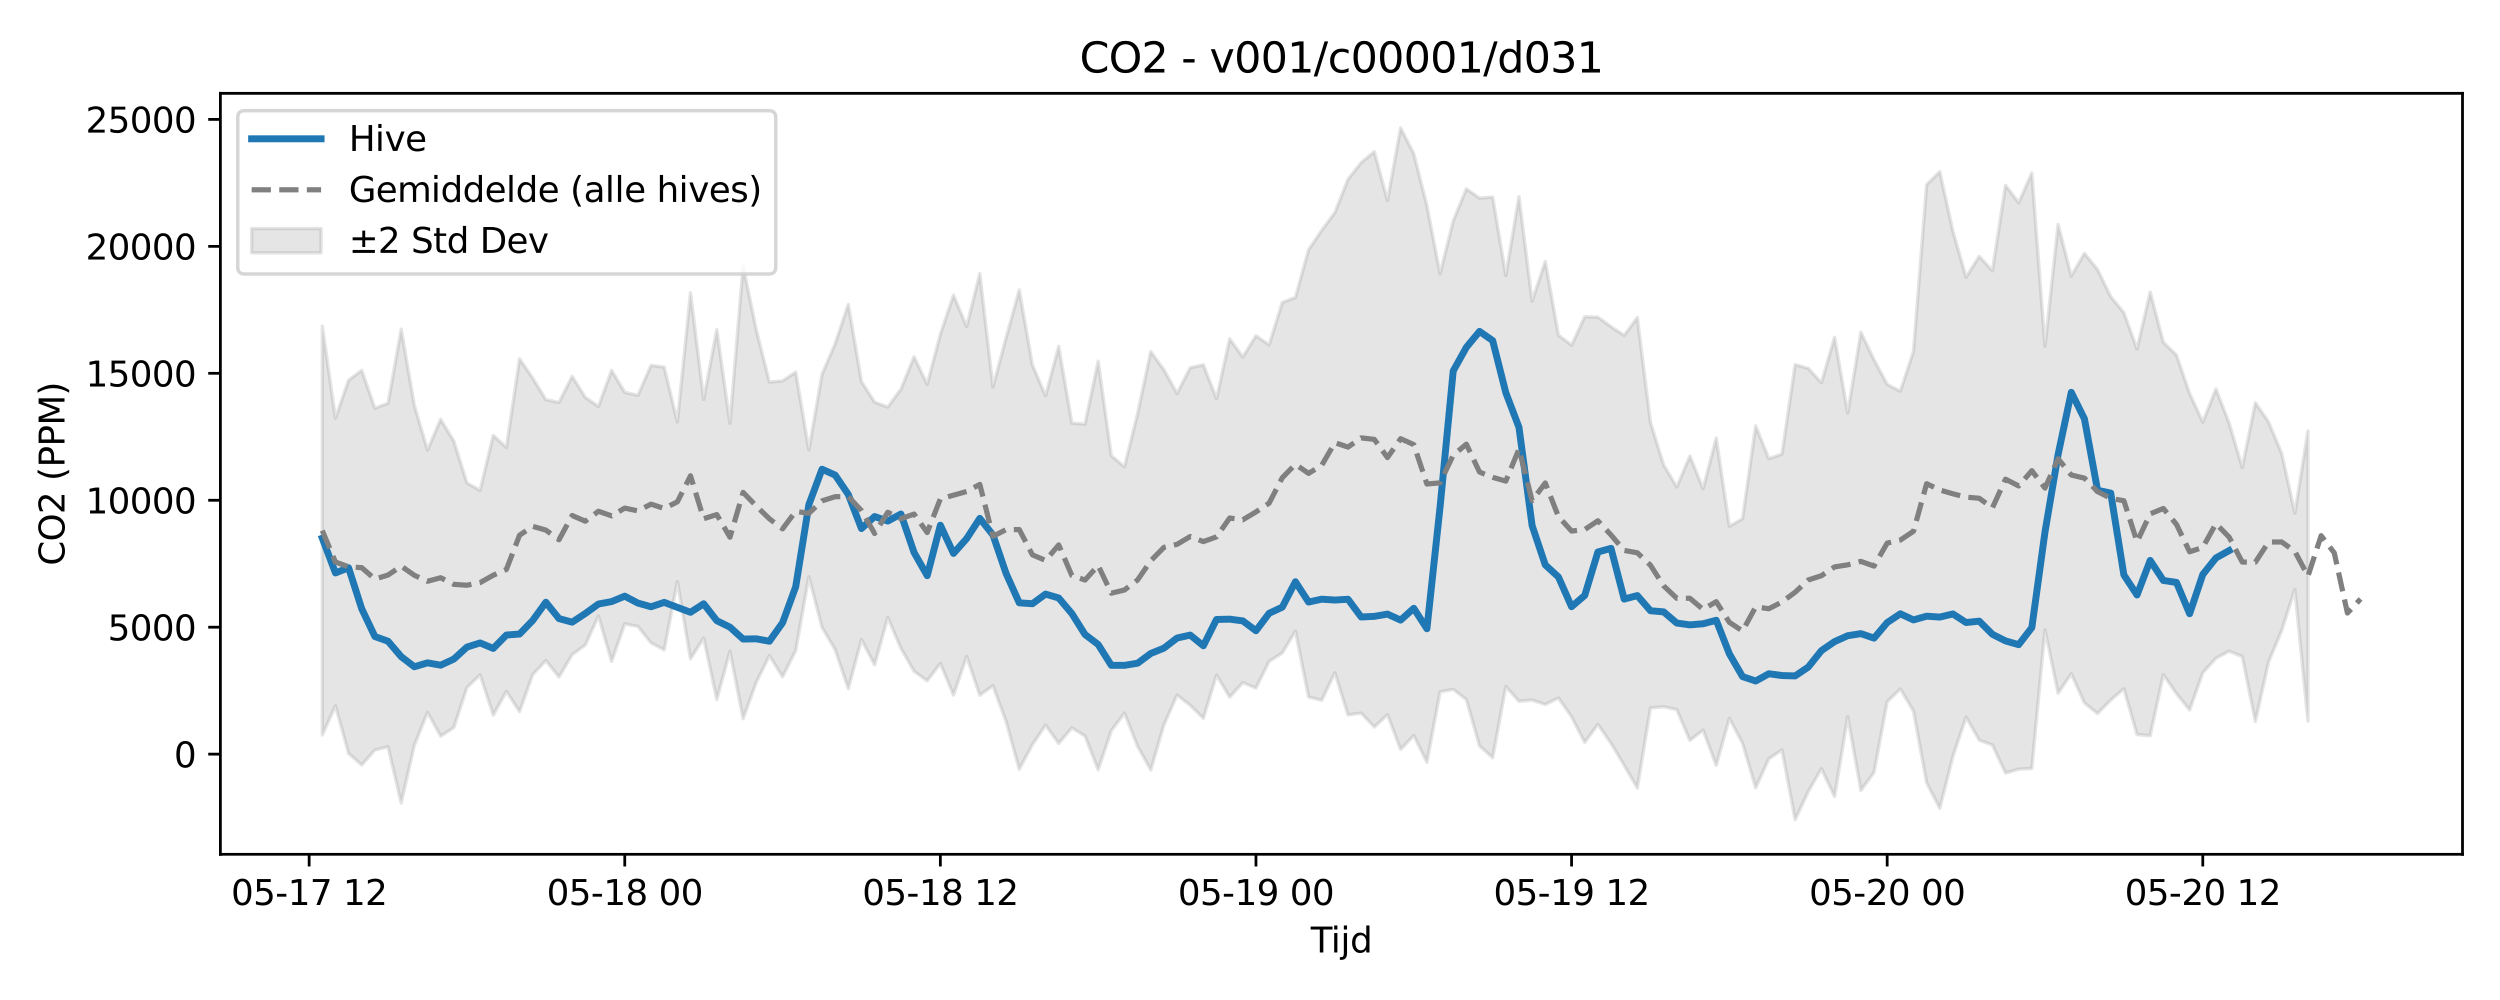 <?xml version="1.0" encoding="utf-8" standalone="no"?>
<!DOCTYPE svg PUBLIC "-//W3C//DTD SVG 1.1//EN"
  "http://www.w3.org/Graphics/SVG/1.1/DTD/svg11.dtd">
<svg xmlns:xlink="http://www.w3.org/1999/xlink" width="720pt" height="288pt" viewBox="0 0 720 288" xmlns="http://www.w3.org/2000/svg" version="1.1">
 <defs>
  <style type="text/css">*{stroke-linejoin: round; stroke-linecap: butt}</style>
 </defs>
 <g id="figure_1">
  <g id="patch_1">
   <path d="M 0 288 
L 720 288 
L 720 0 
L 0 0 
z
" style="fill: #ffffff"/>
  </g>
  <g id="axes_1">
   <g id="patch_2">
    <path d="M 63.47 246.04 
L 709.2 246.04 
L 709.2 26.88 
L 63.47 26.88 
z
" style="fill: #ffffff"/>
   </g>
   <g id="FillBetweenPolyCollection_1">
    <defs>
     <path id="mcd766e9383" d="M 92.821 -194.087 
L 92.821 -76.321 
L 96.609 -84.7 
L 100.396 -71.019 
L 104.183 -67.678 
L 107.97 -72.002 
L 111.758 -72.915 
L 115.545 -56.719 
L 119.332 -73.365 
L 123.12 -82.821 
L 126.907 -75.982 
L 130.694 -78.44 
L 134.481 -89.997 
L 138.269 -93.659 
L 142.056 -82.068 
L 145.843 -88.889 
L 149.63 -83.044 
L 153.418 -93.699 
L 157.205 -97.769 
L 160.992 -93.007 
L 164.78 -99.449 
L 168.567 -102.237 
L 172.354 -110.585 
L 176.141 -97.53 
L 179.929 -108.329 
L 183.716 -107.587 
L 187.503 -102.848 
L 191.29 -100.839 
L 195.078 -120.483 
L 198.865 -98.254 
L 202.652 -104.23 
L 206.44 -86.56 
L 210.227 -100.439 
L 214.014 -81.02 
L 217.801 -91.46 
L 221.589 -99.202 
L 225.376 -93.084 
L 229.163 -100.635 
L 232.95 -121.901 
L 236.738 -107.332 
L 240.525 -100.878 
L 244.312 -89.664 
L 248.1 -103.794 
L 251.887 -96.547 
L 255.674 -110.166 
L 259.461 -101.303 
L 263.249 -94.665 
L 267.036 -91.937 
L 270.823 -96.917 
L 274.61 -87.817 
L 278.398 -98.923 
L 282.185 -87.777 
L 285.972 -90.524 
L 289.76 -80.199 
L 293.547 -66.461 
L 297.334 -73.517 
L 301.121 -79.181 
L 304.909 -73.886 
L 308.696 -78.369 
L 312.483 -76.031 
L 316.27 -66.316 
L 320.058 -77.562 
L 323.845 -82.614 
L 327.632 -73.052 
L 331.42 -66.254 
L 335.207 -79.234 
L 338.994 -87.808 
L 342.781 -84.859 
L 346.569 -81.122 
L 350.356 -93.588 
L 354.143 -87.216 
L 357.93 -91.41 
L 361.718 -89.843 
L 365.505 -97.516 
L 369.292 -99.936 
L 373.08 -106.224 
L 376.867 -87.286 
L 380.654 -86.328 
L 384.441 -94.248 
L 388.229 -82.12 
L 392.016 -82.609 
L 395.803 -78.605 
L 399.59 -82.175 
L 403.378 -72.155 
L 407.165 -76.164 
L 410.952 -68.456 
L 414.74 -88.748 
L 418.527 -89.458 
L 422.314 -86.519 
L 426.101 -73.166 
L 429.889 -69.797 
L 433.676 -90.266 
L 437.463 -86.031 
L 441.25 -86.37 
L 445.038 -85.11 
L 448.825 -86.986 
L 452.612 -81.545 
L 456.4 -74.192 
L 460.187 -79.374 
L 463.974 -73.929 
L 467.761 -67.56 
L 471.549 -61.059 
L 475.336 -84.101 
L 479.123 -84.454 
L 482.91 -83.622 
L 486.698 -74.751 
L 490.485 -77.722 
L 494.272 -67.595 
L 498.06 -81.113 
L 501.847 -73.929 
L 505.634 -61.102 
L 509.421 -69.465 
L 513.209 -72.034 
L 516.996 -51.922 
L 520.783 -60.014 
L 524.57 -66.614 
L 528.358 -58.599 
L 532.145 -81.599 
L 535.932 -60.363 
L 539.72 -65.543 
L 543.507 -85.899 
L 547.294 -89.575 
L 551.081 -83.207 
L 554.869 -62.55 
L 558.656 -55.211 
L 562.443 -70.146 
L 566.23 -81.474 
L 570.018 -74.827 
L 573.805 -73.436 
L 577.592 -65.36 
L 581.38 -66.485 
L 585.167 -66.693 
L 588.954 -106.612 
L 592.741 -88.374 
L 596.529 -93.929 
L 600.316 -85.542 
L 604.103 -82.501 
L 607.89 -86.371 
L 611.678 -89.632 
L 615.465 -76.45 
L 619.252 -76.111 
L 623.04 -93.694 
L 626.827 -88.212 
L 630.614 -83.514 
L 634.401 -94.234 
L 638.189 -98.406 
L 641.976 -100.457 
L 645.763 -98.911 
L 649.55 -80.199 
L 653.338 -97.315 
L 657.125 -106.406 
L 660.912 -118.216 
L 664.7 -80.326 
L 664.7 -163.875 
L 664.7 -163.875 
L 660.912 -140.222 
L 657.125 -157.423 
L 653.338 -166.473 
L 649.55 -172.021 
L 645.763 -153.361 
L 641.976 -166.202 
L 638.189 -175.978 
L 634.401 -166.436 
L 630.614 -174.653 
L 626.827 -185.731 
L 623.04 -189.414 
L 619.252 -203.903 
L 615.465 -187.479 
L 611.678 -197.944 
L 607.89 -202.563 
L 604.103 -210.353 
L 600.316 -215.051 
L 596.529 -208.463 
L 592.741 -223.364 
L 588.954 -188.247 
L 585.167 -238.2 
L 581.38 -229.614 
L 577.592 -234.632 
L 573.805 -210.027 
L 570.018 -214.175 
L 566.23 -208.177 
L 562.443 -221.421 
L 558.656 -238.566 
L 554.869 -234.833 
L 551.081 -186.787 
L 547.294 -175.344 
L 543.507 -177.281 
L 539.72 -184.387 
L 535.932 -192.275 
L 532.145 -169.054 
L 528.358 -190.867 
L 524.57 -177.779 
L 520.783 -181.912 
L 516.996 -182.961 
L 513.209 -157.22 
L 509.421 -155.908 
L 505.634 -165.325 
L 501.847 -138.614 
L 498.06 -136.411 
L 494.272 -161.848 
L 490.485 -147.257 
L 486.698 -156.633 
L 482.91 -147.765 
L 479.123 -154.11 
L 475.336 -166.331 
L 471.549 -196.543 
L 467.761 -191.392 
L 463.974 -193.918 
L 460.187 -196.663 
L 456.4 -196.776 
L 452.612 -188.581 
L 448.825 -191.485 
L 445.038 -212.697 
L 441.25 -201.266 
L 437.463 -231.356 
L 433.676 -208.63 
L 429.889 -231.254 
L 426.101 -230.943 
L 422.314 -233.622 
L 418.527 -224.385 
L 414.74 -209.137 
L 410.952 -228.761 
L 407.165 -243.737 
L 403.378 -251.158 
L 399.59 -230.273 
L 395.803 -244.318 
L 392.016 -241.168 
L 388.229 -236.359 
L 384.441 -226.787 
L 380.654 -221.652 
L 376.867 -216.065 
L 373.08 -202.329 
L 369.292 -200.881 
L 365.505 -188.663 
L 361.718 -191.295 
L 357.93 -185.186 
L 354.143 -190.414 
L 350.356 -173.18 
L 346.569 -182.927 
L 342.781 -182.089 
L 338.994 -174.662 
L 335.207 -181.482 
L 331.42 -186.734 
L 327.632 -168.914 
L 323.845 -153.559 
L 320.058 -156.76 
L 316.27 -183.981 
L 312.483 -165.867 
L 308.696 -166.149 
L 304.909 -188.239 
L 301.121 -174.011 
L 297.334 -182.89 
L 293.547 -204.506 
L 289.76 -190.762 
L 285.972 -176.538 
L 282.185 -209.213 
L 278.398 -193.962 
L 274.61 -203.001 
L 270.823 -191.752 
L 267.036 -177.324 
L 263.249 -185.228 
L 259.461 -175.91 
L 255.674 -170.759 
L 251.887 -172.167 
L 248.1 -178.106 
L 244.312 -200.317 
L 240.525 -189.018 
L 236.738 -180.179 
L 232.95 -158.406 
L 229.163 -180.827 
L 225.376 -178.303 
L 221.589 -177.964 
L 217.801 -193.054 
L 214.014 -211.368 
L 210.227 -166.115 
L 206.44 -193.038 
L 202.652 -172.988 
L 198.865 -203.676 
L 195.078 -166.486 
L 191.29 -182.236 
L 187.503 -182.776 
L 183.716 -174.138 
L 179.929 -175.008 
L 176.141 -181.33 
L 172.354 -170.932 
L 168.567 -173.553 
L 164.78 -179.624 
L 160.992 -172.102 
L 157.205 -172.906 
L 153.418 -179.115 
L 149.63 -184.678 
L 145.843 -159.123 
L 142.056 -162.596 
L 138.269 -146.766 
L 134.481 -148.91 
L 130.694 -160.974 
L 126.907 -167.229 
L 123.12 -158.362 
L 119.332 -171.257 
L 115.545 -193.189 
L 111.758 -171.869 
L 107.97 -170.433 
L 104.183 -181.338 
L 100.396 -178.512 
L 96.609 -167.572 
L 92.821 -194.087 
z
" style="stroke: #808080; stroke-opacity: 0.2"/>
    </defs>
    <g clip-path="url(#p4e388e2a88)">
     <use xlink:href="#mcd766e9383" x="0" y="288" style="fill: #808080; fill-opacity: 0.2; stroke: #808080; stroke-opacity: 0.2"/>
    </g>
   </g>
   <g id="matplotlib.axis_1">
    <g id="xtick_1">
     <g id="line2d_1">
      <defs>
       <path id="ma14f0cc36a" d="M 0 0 
L 0 3.5 
" style="stroke: #000000; stroke-width: 0.8"/>
      </defs>
      <g>
       <use xlink:href="#ma14f0cc36a" x="89.034" y="246.04" style="stroke: #000000; stroke-width: 0.8"/>
      </g>
     </g>
     <g id="text_1">
      <!-- 05-17 12 -->
      <g transform="translate(66.554 260.638) scale(0.1 -0.1)">
       <defs>
        <path id="DejaVuSans-30" d="M 2034 4250 
Q 1547 4250 1301 3770 
Q 1056 3291 1056 2328 
Q 1056 1369 1301 889 
Q 1547 409 2034 409 
Q 2525 409 2770 889 
Q 3016 1369 3016 2328 
Q 3016 3291 2770 3770 
Q 2525 4250 2034 4250 
z
M 2034 4750 
Q 2819 4750 3233 4129 
Q 3647 3509 3647 2328 
Q 3647 1150 3233 529 
Q 2819 -91 2034 -91 
Q 1250 -91 836 529 
Q 422 1150 422 2328 
Q 422 3509 836 4129 
Q 1250 4750 2034 4750 
z
" transform="scale(0.016)"/>
        <path id="DejaVuSans-35" d="M 691 4666 
L 3169 4666 
L 3169 4134 
L 1269 4134 
L 1269 2991 
Q 1406 3038 1543 3061 
Q 1681 3084 1819 3084 
Q 2600 3084 3056 2656 
Q 3513 2228 3513 1497 
Q 3513 744 3044 326 
Q 2575 -91 1722 -91 
Q 1428 -91 1123 -41 
Q 819 9 494 109 
L 494 744 
Q 775 591 1075 516 
Q 1375 441 1709 441 
Q 2250 441 2565 725 
Q 2881 1009 2881 1497 
Q 2881 1984 2565 2268 
Q 2250 2553 1709 2553 
Q 1456 2553 1204 2497 
Q 953 2441 691 2322 
L 691 4666 
z
" transform="scale(0.016)"/>
        <path id="DejaVuSans-2d" d="M 313 2009 
L 1997 2009 
L 1997 1497 
L 313 1497 
L 313 2009 
z
" transform="scale(0.016)"/>
        <path id="DejaVuSans-31" d="M 794 531 
L 1825 531 
L 1825 4091 
L 703 3866 
L 703 4441 
L 1819 4666 
L 2450 4666 
L 2450 531 
L 3481 531 
L 3481 0 
L 794 0 
L 794 531 
z
" transform="scale(0.016)"/>
        <path id="DejaVuSans-37" d="M 525 4666 
L 3525 4666 
L 3525 4397 
L 1831 0 
L 1172 0 
L 2766 4134 
L 525 4134 
L 525 4666 
z
" transform="scale(0.016)"/>
        <path id="DejaVuSans-20" transform="scale(0.016)"/>
        <path id="DejaVuSans-32" d="M 1228 531 
L 3431 531 
L 3431 0 
L 469 0 
L 469 531 
Q 828 903 1448 1529 
Q 2069 2156 2228 2338 
Q 2531 2678 2651 2914 
Q 2772 3150 2772 3378 
Q 2772 3750 2511 3984 
Q 2250 4219 1831 4219 
Q 1534 4219 1204 4116 
Q 875 4013 500 3803 
L 500 4441 
Q 881 4594 1212 4672 
Q 1544 4750 1819 4750 
Q 2544 4750 2975 4387 
Q 3406 4025 3406 3419 
Q 3406 3131 3298 2873 
Q 3191 2616 2906 2266 
Q 2828 2175 2409 1742 
Q 1991 1309 1228 531 
z
" transform="scale(0.016)"/>
       </defs>
       <use xlink:href="#DejaVuSans-30"/>
       <use xlink:href="#DejaVuSans-35" transform="translate(63.623 0)"/>
       <use xlink:href="#DejaVuSans-2d" transform="translate(127.246 0)"/>
       <use xlink:href="#DejaVuSans-31" transform="translate(163.33 0)"/>
       <use xlink:href="#DejaVuSans-37" transform="translate(226.953 0)"/>
       <use xlink:href="#DejaVuSans-20" transform="translate(290.576 0)"/>
       <use xlink:href="#DejaVuSans-31" transform="translate(322.363 0)"/>
       <use xlink:href="#DejaVuSans-32" transform="translate(385.986 0)"/>
      </g>
     </g>
    </g>
    <g id="xtick_2">
     <g id="line2d_2">
      <g>
       <use xlink:href="#ma14f0cc36a" x="179.929" y="246.04" style="stroke: #000000; stroke-width: 0.8"/>
      </g>
     </g>
     <g id="text_2">
      <!-- 05-18 00 -->
      <g transform="translate(157.448 260.638) scale(0.1 -0.1)">
       <defs>
        <path id="DejaVuSans-38" d="M 2034 2216 
Q 1584 2216 1326 1975 
Q 1069 1734 1069 1313 
Q 1069 891 1326 650 
Q 1584 409 2034 409 
Q 2484 409 2743 651 
Q 3003 894 3003 1313 
Q 3003 1734 2745 1975 
Q 2488 2216 2034 2216 
z
M 1403 2484 
Q 997 2584 770 2862 
Q 544 3141 544 3541 
Q 544 4100 942 4425 
Q 1341 4750 2034 4750 
Q 2731 4750 3128 4425 
Q 3525 4100 3525 3541 
Q 3525 3141 3298 2862 
Q 3072 2584 2669 2484 
Q 3125 2378 3379 2068 
Q 3634 1759 3634 1313 
Q 3634 634 3220 271 
Q 2806 -91 2034 -91 
Q 1263 -91 848 271 
Q 434 634 434 1313 
Q 434 1759 690 2068 
Q 947 2378 1403 2484 
z
M 1172 3481 
Q 1172 3119 1398 2916 
Q 1625 2713 2034 2713 
Q 2441 2713 2670 2916 
Q 2900 3119 2900 3481 
Q 2900 3844 2670 4047 
Q 2441 4250 2034 4250 
Q 1625 4250 1398 4047 
Q 1172 3844 1172 3481 
z
" transform="scale(0.016)"/>
       </defs>
       <use xlink:href="#DejaVuSans-30"/>
       <use xlink:href="#DejaVuSans-35" transform="translate(63.623 0)"/>
       <use xlink:href="#DejaVuSans-2d" transform="translate(127.246 0)"/>
       <use xlink:href="#DejaVuSans-31" transform="translate(163.33 0)"/>
       <use xlink:href="#DejaVuSans-38" transform="translate(226.953 0)"/>
       <use xlink:href="#DejaVuSans-20" transform="translate(290.576 0)"/>
       <use xlink:href="#DejaVuSans-30" transform="translate(322.363 0)"/>
       <use xlink:href="#DejaVuSans-30" transform="translate(385.986 0)"/>
      </g>
     </g>
    </g>
    <g id="xtick_3">
     <g id="line2d_3">
      <g>
       <use xlink:href="#ma14f0cc36a" x="270.823" y="246.04" style="stroke: #000000; stroke-width: 0.8"/>
      </g>
     </g>
     <g id="text_3">
      <!-- 05-18 12 -->
      <g transform="translate(248.343 260.638) scale(0.1 -0.1)">
       <use xlink:href="#DejaVuSans-30"/>
       <use xlink:href="#DejaVuSans-35" transform="translate(63.623 0)"/>
       <use xlink:href="#DejaVuSans-2d" transform="translate(127.246 0)"/>
       <use xlink:href="#DejaVuSans-31" transform="translate(163.33 0)"/>
       <use xlink:href="#DejaVuSans-38" transform="translate(226.953 0)"/>
       <use xlink:href="#DejaVuSans-20" transform="translate(290.576 0)"/>
       <use xlink:href="#DejaVuSans-31" transform="translate(322.363 0)"/>
       <use xlink:href="#DejaVuSans-32" transform="translate(385.986 0)"/>
      </g>
     </g>
    </g>
    <g id="xtick_4">
     <g id="line2d_4">
      <g>
       <use xlink:href="#ma14f0cc36a" x="361.718" y="246.04" style="stroke: #000000; stroke-width: 0.8"/>
      </g>
     </g>
     <g id="text_4">
      <!-- 05-19 00 -->
      <g transform="translate(339.237 260.638) scale(0.1 -0.1)">
       <defs>
        <path id="DejaVuSans-39" d="M 703 97 
L 703 672 
Q 941 559 1184 500 
Q 1428 441 1663 441 
Q 2288 441 2617 861 
Q 2947 1281 2994 2138 
Q 2813 1869 2534 1725 
Q 2256 1581 1919 1581 
Q 1219 1581 811 2004 
Q 403 2428 403 3163 
Q 403 3881 828 4315 
Q 1253 4750 1959 4750 
Q 2769 4750 3195 4129 
Q 3622 3509 3622 2328 
Q 3622 1225 3098 567 
Q 2575 -91 1691 -91 
Q 1453 -91 1209 -44 
Q 966 3 703 97 
z
M 1959 2075 
Q 2384 2075 2632 2365 
Q 2881 2656 2881 3163 
Q 2881 3666 2632 3958 
Q 2384 4250 1959 4250 
Q 1534 4250 1286 3958 
Q 1038 3666 1038 3163 
Q 1038 2656 1286 2365 
Q 1534 2075 1959 2075 
z
" transform="scale(0.016)"/>
       </defs>
       <use xlink:href="#DejaVuSans-30"/>
       <use xlink:href="#DejaVuSans-35" transform="translate(63.623 0)"/>
       <use xlink:href="#DejaVuSans-2d" transform="translate(127.246 0)"/>
       <use xlink:href="#DejaVuSans-31" transform="translate(163.33 0)"/>
       <use xlink:href="#DejaVuSans-39" transform="translate(226.953 0)"/>
       <use xlink:href="#DejaVuSans-20" transform="translate(290.576 0)"/>
       <use xlink:href="#DejaVuSans-30" transform="translate(322.363 0)"/>
       <use xlink:href="#DejaVuSans-30" transform="translate(385.986 0)"/>
      </g>
     </g>
    </g>
    <g id="xtick_5">
     <g id="line2d_5">
      <g>
       <use xlink:href="#ma14f0cc36a" x="452.612" y="246.04" style="stroke: #000000; stroke-width: 0.8"/>
      </g>
     </g>
     <g id="text_5">
      <!-- 05-19 12 -->
      <g transform="translate(430.132 260.638) scale(0.1 -0.1)">
       <use xlink:href="#DejaVuSans-30"/>
       <use xlink:href="#DejaVuSans-35" transform="translate(63.623 0)"/>
       <use xlink:href="#DejaVuSans-2d" transform="translate(127.246 0)"/>
       <use xlink:href="#DejaVuSans-31" transform="translate(163.33 0)"/>
       <use xlink:href="#DejaVuSans-39" transform="translate(226.953 0)"/>
       <use xlink:href="#DejaVuSans-20" transform="translate(290.576 0)"/>
       <use xlink:href="#DejaVuSans-31" transform="translate(322.363 0)"/>
       <use xlink:href="#DejaVuSans-32" transform="translate(385.986 0)"/>
      </g>
     </g>
    </g>
    <g id="xtick_6">
     <g id="line2d_6">
      <g>
       <use xlink:href="#ma14f0cc36a" x="543.507" y="246.04" style="stroke: #000000; stroke-width: 0.8"/>
      </g>
     </g>
     <g id="text_6">
      <!-- 05-20 00 -->
      <g transform="translate(521.026 260.638) scale(0.1 -0.1)">
       <use xlink:href="#DejaVuSans-30"/>
       <use xlink:href="#DejaVuSans-35" transform="translate(63.623 0)"/>
       <use xlink:href="#DejaVuSans-2d" transform="translate(127.246 0)"/>
       <use xlink:href="#DejaVuSans-32" transform="translate(163.33 0)"/>
       <use xlink:href="#DejaVuSans-30" transform="translate(226.953 0)"/>
       <use xlink:href="#DejaVuSans-20" transform="translate(290.576 0)"/>
       <use xlink:href="#DejaVuSans-30" transform="translate(322.363 0)"/>
       <use xlink:href="#DejaVuSans-30" transform="translate(385.986 0)"/>
      </g>
     </g>
    </g>
    <g id="xtick_7">
     <g id="line2d_7">
      <g>
       <use xlink:href="#ma14f0cc36a" x="634.401" y="246.04" style="stroke: #000000; stroke-width: 0.8"/>
      </g>
     </g>
     <g id="text_7">
      <!-- 05-20 12 -->
      <g transform="translate(611.921 260.638) scale(0.1 -0.1)">
       <use xlink:href="#DejaVuSans-30"/>
       <use xlink:href="#DejaVuSans-35" transform="translate(63.623 0)"/>
       <use xlink:href="#DejaVuSans-2d" transform="translate(127.246 0)"/>
       <use xlink:href="#DejaVuSans-32" transform="translate(163.33 0)"/>
       <use xlink:href="#DejaVuSans-30" transform="translate(226.953 0)"/>
       <use xlink:href="#DejaVuSans-20" transform="translate(290.576 0)"/>
       <use xlink:href="#DejaVuSans-31" transform="translate(322.363 0)"/>
       <use xlink:href="#DejaVuSans-32" transform="translate(385.986 0)"/>
      </g>
     </g>
    </g>
    <g id="text_8">
     <!-- Tijd -->
     <g transform="translate(377.485 274.317) scale(0.1 -0.1)">
      <defs>
       <path id="DejaVuSans-54" d="M -19 4666 
L 3928 4666 
L 3928 4134 
L 2272 4134 
L 2272 0 
L 1638 0 
L 1638 4134 
L -19 4134 
L -19 4666 
z
" transform="scale(0.016)"/>
       <path id="DejaVuSans-69" d="M 603 3500 
L 1178 3500 
L 1178 0 
L 603 0 
L 603 3500 
z
M 603 4863 
L 1178 4863 
L 1178 4134 
L 603 4134 
L 603 4863 
z
" transform="scale(0.016)"/>
       <path id="DejaVuSans-6a" d="M 603 3500 
L 1178 3500 
L 1178 -63 
Q 1178 -731 923 -1031 
Q 669 -1331 103 -1331 
L -116 -1331 
L -116 -844 
L 38 -844 
Q 366 -844 484 -692 
Q 603 -541 603 -63 
L 603 3500 
z
M 603 4863 
L 1178 4863 
L 1178 4134 
L 603 4134 
L 603 4863 
z
" transform="scale(0.016)"/>
       <path id="DejaVuSans-64" d="M 2906 2969 
L 2906 4863 
L 3481 4863 
L 3481 0 
L 2906 0 
L 2906 525 
Q 2725 213 2448 61 
Q 2172 -91 1784 -91 
Q 1150 -91 751 415 
Q 353 922 353 1747 
Q 353 2572 751 3078 
Q 1150 3584 1784 3584 
Q 2172 3584 2448 3432 
Q 2725 3281 2906 2969 
z
M 947 1747 
Q 947 1113 1208 752 
Q 1469 391 1925 391 
Q 2381 391 2643 752 
Q 2906 1113 2906 1747 
Q 2906 2381 2643 2742 
Q 2381 3103 1925 3103 
Q 1469 3103 1208 2742 
Q 947 2381 947 1747 
z
" transform="scale(0.016)"/>
      </defs>
      <use xlink:href="#DejaVuSans-54"/>
      <use xlink:href="#DejaVuSans-69" transform="translate(57.959 0)"/>
      <use xlink:href="#DejaVuSans-6a" transform="translate(85.742 0)"/>
      <use xlink:href="#DejaVuSans-64" transform="translate(113.525 0)"/>
     </g>
    </g>
   </g>
   <g id="matplotlib.axis_2">
    <g id="ytick_1">
     <g id="line2d_8">
      <defs>
       <path id="m84a2325fd1" d="M 0 0 
L -3.5 0 
" style="stroke: #000000; stroke-width: 0.8"/>
      </defs>
      <g>
       <use xlink:href="#m84a2325fd1" x="63.47" y="217.197" style="stroke: #000000; stroke-width: 0.8"/>
      </g>
     </g>
     <g id="text_9">
      <!-- 0 -->
      <g transform="translate(50.108 220.996) scale(0.1 -0.1)">
       <use xlink:href="#DejaVuSans-30"/>
      </g>
     </g>
    </g>
    <g id="ytick_2">
     <g id="line2d_9">
      <g>
       <use xlink:href="#m84a2325fd1" x="63.47" y="180.635" style="stroke: #000000; stroke-width: 0.8"/>
      </g>
     </g>
     <g id="text_10">
      <!-- 5000 -->
      <g transform="translate(31.02 184.434) scale(0.1 -0.1)">
       <use xlink:href="#DejaVuSans-35"/>
       <use xlink:href="#DejaVuSans-30" transform="translate(63.623 0)"/>
       <use xlink:href="#DejaVuSans-30" transform="translate(127.246 0)"/>
       <use xlink:href="#DejaVuSans-30" transform="translate(190.869 0)"/>
      </g>
     </g>
    </g>
    <g id="ytick_3">
     <g id="line2d_10">
      <g>
       <use xlink:href="#m84a2325fd1" x="63.47" y="144.074" style="stroke: #000000; stroke-width: 0.8"/>
      </g>
     </g>
     <g id="text_11">
      <!-- 10000 -->
      <g transform="translate(24.657 147.873) scale(0.1 -0.1)">
       <use xlink:href="#DejaVuSans-31"/>
       <use xlink:href="#DejaVuSans-30" transform="translate(63.623 0)"/>
       <use xlink:href="#DejaVuSans-30" transform="translate(127.246 0)"/>
       <use xlink:href="#DejaVuSans-30" transform="translate(190.869 0)"/>
       <use xlink:href="#DejaVuSans-30" transform="translate(254.492 0)"/>
      </g>
     </g>
    </g>
    <g id="ytick_4">
     <g id="line2d_11">
      <g>
       <use xlink:href="#m84a2325fd1" x="63.47" y="107.512" style="stroke: #000000; stroke-width: 0.8"/>
      </g>
     </g>
     <g id="text_12">
      <!-- 15000 -->
      <g transform="translate(24.657 111.312) scale(0.1 -0.1)">
       <use xlink:href="#DejaVuSans-31"/>
       <use xlink:href="#DejaVuSans-35" transform="translate(63.623 0)"/>
       <use xlink:href="#DejaVuSans-30" transform="translate(127.246 0)"/>
       <use xlink:href="#DejaVuSans-30" transform="translate(190.869 0)"/>
       <use xlink:href="#DejaVuSans-30" transform="translate(254.492 0)"/>
      </g>
     </g>
    </g>
    <g id="ytick_5">
     <g id="line2d_12">
      <g>
       <use xlink:href="#m84a2325fd1" x="63.47" y="70.951" style="stroke: #000000; stroke-width: 0.8"/>
      </g>
     </g>
     <g id="text_13">
      <!-- 20000 -->
      <g transform="translate(24.657 74.75) scale(0.1 -0.1)">
       <use xlink:href="#DejaVuSans-32"/>
       <use xlink:href="#DejaVuSans-30" transform="translate(63.623 0)"/>
       <use xlink:href="#DejaVuSans-30" transform="translate(127.246 0)"/>
       <use xlink:href="#DejaVuSans-30" transform="translate(190.869 0)"/>
       <use xlink:href="#DejaVuSans-30" transform="translate(254.492 0)"/>
      </g>
     </g>
    </g>
    <g id="ytick_6">
     <g id="line2d_13">
      <g>
       <use xlink:href="#m84a2325fd1" x="63.47" y="34.39" style="stroke: #000000; stroke-width: 0.8"/>
      </g>
     </g>
     <g id="text_14">
      <!-- 25000 -->
      <g transform="translate(24.657 38.189) scale(0.1 -0.1)">
       <use xlink:href="#DejaVuSans-32"/>
       <use xlink:href="#DejaVuSans-35" transform="translate(63.623 0)"/>
       <use xlink:href="#DejaVuSans-30" transform="translate(127.246 0)"/>
       <use xlink:href="#DejaVuSans-30" transform="translate(190.869 0)"/>
       <use xlink:href="#DejaVuSans-30" transform="translate(254.492 0)"/>
      </g>
     </g>
    </g>
    <g id="text_15">
     <!-- CO2 (PPM) -->
     <g transform="translate(18.578 162.903) rotate(-90) scale(0.1 -0.1)">
      <defs>
       <path id="DejaVuSans-43" d="M 4122 4306 
L 4122 3641 
Q 3803 3938 3442 4084 
Q 3081 4231 2675 4231 
Q 1875 4231 1450 3742 
Q 1025 3253 1025 2328 
Q 1025 1406 1450 917 
Q 1875 428 2675 428 
Q 3081 428 3442 575 
Q 3803 722 4122 1019 
L 4122 359 
Q 3791 134 3420 21 
Q 3050 -91 2638 -91 
Q 1578 -91 968 557 
Q 359 1206 359 2328 
Q 359 3453 968 4101 
Q 1578 4750 2638 4750 
Q 3056 4750 3426 4639 
Q 3797 4528 4122 4306 
z
" transform="scale(0.016)"/>
       <path id="DejaVuSans-4f" d="M 2522 4238 
Q 1834 4238 1429 3725 
Q 1025 3213 1025 2328 
Q 1025 1447 1429 934 
Q 1834 422 2522 422 
Q 3209 422 3611 934 
Q 4013 1447 4013 2328 
Q 4013 3213 3611 3725 
Q 3209 4238 2522 4238 
z
M 2522 4750 
Q 3503 4750 4090 4092 
Q 4678 3434 4678 2328 
Q 4678 1225 4090 567 
Q 3503 -91 2522 -91 
Q 1538 -91 948 565 
Q 359 1222 359 2328 
Q 359 3434 948 4092 
Q 1538 4750 2522 4750 
z
" transform="scale(0.016)"/>
       <path id="DejaVuSans-28" d="M 1984 4856 
Q 1566 4138 1362 3434 
Q 1159 2731 1159 2009 
Q 1159 1288 1364 580 
Q 1569 -128 1984 -844 
L 1484 -844 
Q 1016 -109 783 600 
Q 550 1309 550 2009 
Q 550 2706 781 3412 
Q 1013 4119 1484 4856 
L 1984 4856 
z
" transform="scale(0.016)"/>
       <path id="DejaVuSans-50" d="M 1259 4147 
L 1259 2394 
L 2053 2394 
Q 2494 2394 2734 2622 
Q 2975 2850 2975 3272 
Q 2975 3691 2734 3919 
Q 2494 4147 2053 4147 
L 1259 4147 
z
M 628 4666 
L 2053 4666 
Q 2838 4666 3239 4311 
Q 3641 3956 3641 3272 
Q 3641 2581 3239 2228 
Q 2838 1875 2053 1875 
L 1259 1875 
L 1259 0 
L 628 0 
L 628 4666 
z
" transform="scale(0.016)"/>
       <path id="DejaVuSans-4d" d="M 628 4666 
L 1569 4666 
L 2759 1491 
L 3956 4666 
L 4897 4666 
L 4897 0 
L 4281 0 
L 4281 4097 
L 3078 897 
L 2444 897 
L 1241 4097 
L 1241 0 
L 628 0 
L 628 4666 
z
" transform="scale(0.016)"/>
       <path id="DejaVuSans-29" d="M 513 4856 
L 1013 4856 
Q 1481 4119 1714 3412 
Q 1947 2706 1947 2009 
Q 1947 1309 1714 600 
Q 1481 -109 1013 -844 
L 513 -844 
Q 928 -128 1133 580 
Q 1338 1288 1338 2009 
Q 1338 2731 1133 3434 
Q 928 4138 513 4856 
z
" transform="scale(0.016)"/>
      </defs>
      <use xlink:href="#DejaVuSans-43"/>
      <use xlink:href="#DejaVuSans-4f" transform="translate(69.824 0)"/>
      <use xlink:href="#DejaVuSans-32" transform="translate(148.535 0)"/>
      <use xlink:href="#DejaVuSans-20" transform="translate(212.158 0)"/>
      <use xlink:href="#DejaVuSans-28" transform="translate(243.945 0)"/>
      <use xlink:href="#DejaVuSans-50" transform="translate(282.959 0)"/>
      <use xlink:href="#DejaVuSans-50" transform="translate(343.262 0)"/>
      <use xlink:href="#DejaVuSans-4d" transform="translate(403.564 0)"/>
      <use xlink:href="#DejaVuSans-29" transform="translate(489.844 0)"/>
     </g>
    </g>
   </g>
   <g id="line2d_14">
    <path d="M 92.821 155.001 
L 96.609 165.002 
L 100.396 163.527 
L 104.183 175.341 
L 107.97 183.321 
L 111.758 184.679 
L 115.545 189.122 
L 119.332 192.028 
L 123.12 190.899 
L 126.907 191.572 
L 130.694 189.819 
L 134.481 186.361 
L 138.269 185.166 
L 142.056 186.741 
L 145.843 182.89 
L 149.63 182.602 
L 153.418 178.693 
L 157.205 173.447 
L 160.992 178.154 
L 164.78 179.185 
L 168.567 176.696 
L 172.354 173.954 
L 176.141 173.26 
L 179.929 171.695 
L 183.716 173.689 
L 187.503 174.749 
L 191.29 173.486 
L 198.865 176.343 
L 202.652 173.888 
L 206.44 178.76 
L 210.227 180.621 
L 214.014 184.05 
L 217.801 183.982 
L 221.589 184.672 
L 225.376 179.356 
L 229.163 168.987 
L 232.95 145.336 
L 236.738 135.142 
L 240.525 136.823 
L 244.312 142.412 
L 248.1 152.225 
L 251.887 148.763 
L 255.674 150.07 
L 259.461 148.04 
L 263.249 159.108 
L 267.036 165.789 
L 270.823 151.269 
L 274.61 159.386 
L 278.398 155.115 
L 282.185 149.295 
L 285.972 154.072 
L 289.76 165.17 
L 293.547 173.611 
L 297.334 173.876 
L 301.121 171.095 
L 304.909 172.221 
L 308.696 176.704 
L 312.483 182.736 
L 316.27 185.61 
L 320.058 191.618 
L 323.845 191.623 
L 327.632 191.006 
L 331.42 188.199 
L 335.207 186.663 
L 338.994 183.758 
L 342.781 182.907 
L 346.569 185.976 
L 350.356 178.405 
L 354.143 178.322 
L 357.93 178.812 
L 361.718 181.656 
L 365.505 176.631 
L 369.292 174.859 
L 373.08 167.541 
L 376.867 173.391 
L 380.654 172.565 
L 384.441 172.814 
L 388.229 172.589 
L 392.016 177.692 
L 395.803 177.515 
L 399.59 176.867 
L 403.378 178.59 
L 407.165 175.195 
L 410.952 181.072 
L 414.74 146.002 
L 418.527 106.823 
L 422.314 100.017 
L 426.101 95.442 
L 429.889 98.097 
L 433.676 113.094 
L 437.463 123.075 
L 441.25 151.381 
L 445.038 162.688 
L 448.825 166.167 
L 452.612 174.731 
L 456.4 171.488 
L 460.187 158.976 
L 463.974 157.928 
L 467.761 172.536 
L 471.549 171.527 
L 475.336 175.892 
L 479.123 176.219 
L 482.91 179.434 
L 486.698 179.96 
L 490.485 179.646 
L 494.272 178.641 
L 498.06 188.311 
L 501.847 194.855 
L 505.634 196.135 
L 509.421 194.041 
L 513.209 194.56 
L 516.996 194.665 
L 520.783 192.12 
L 524.57 187.377 
L 528.358 184.786 
L 532.145 183.087 
L 535.932 182.488 
L 539.72 183.782 
L 543.507 179.307 
L 547.294 176.772 
L 551.081 178.537 
L 554.869 177.464 
L 558.656 177.718 
L 562.443 176.818 
L 566.23 179.287 
L 570.018 178.888 
L 573.805 182.673 
L 577.592 184.586 
L 581.38 185.666 
L 585.167 180.745 
L 588.954 153.217 
L 592.741 130.858 
L 596.529 112.989 
L 600.316 120.626 
L 604.103 141.207 
L 607.89 142.009 
L 611.678 165.587 
L 615.465 171.353 
L 619.252 161.406 
L 623.04 167.177 
L 626.827 167.731 
L 630.614 176.755 
L 634.401 165.448 
L 638.189 160.697 
L 641.976 158.578 
L 641.976 158.578 
" clip-path="url(#p4e388e2a88)" style="fill: none; stroke: #1f77b4; stroke-width: 2; stroke-linecap: square"/>
   </g>
   <g id="line2d_15">
    <path d="M 92.821 152.796 
L 96.609 161.864 
L 100.396 163.234 
L 104.183 163.492 
L 107.97 166.782 
L 111.758 165.608 
L 115.545 163.046 
L 119.332 165.689 
L 123.12 167.408 
L 126.907 166.394 
L 130.694 168.293 
L 134.481 168.547 
L 138.269 167.788 
L 142.056 165.668 
L 145.843 163.994 
L 149.63 154.139 
L 153.418 151.593 
L 157.205 152.662 
L 160.992 155.446 
L 164.78 148.464 
L 168.567 150.105 
L 172.354 147.241 
L 176.141 148.57 
L 179.929 146.331 
L 183.716 147.138 
L 187.503 145.188 
L 191.29 146.463 
L 195.078 144.516 
L 198.865 137.035 
L 202.652 149.391 
L 206.44 148.201 
L 210.227 154.723 
L 214.014 141.806 
L 217.801 145.743 
L 221.589 149.417 
L 225.376 152.307 
L 229.163 147.269 
L 232.95 147.846 
L 236.738 144.245 
L 240.525 143.052 
L 244.312 143.009 
L 248.1 147.05 
L 251.887 153.643 
L 255.674 147.538 
L 259.461 149.394 
L 263.249 148.053 
L 267.036 153.37 
L 270.823 143.665 
L 278.398 141.557 
L 282.185 139.505 
L 285.972 154.469 
L 289.76 152.52 
L 293.547 152.516 
L 297.334 159.796 
L 301.121 161.404 
L 304.909 156.937 
L 308.696 165.741 
L 312.483 167.051 
L 316.27 162.851 
L 320.058 170.839 
L 323.845 169.914 
L 327.632 167.017 
L 331.42 161.506 
L 335.207 157.642 
L 338.994 156.765 
L 342.781 154.526 
L 346.569 155.976 
L 350.356 154.616 
L 354.143 149.185 
L 357.93 149.702 
L 361.718 147.431 
L 365.505 144.91 
L 369.292 137.591 
L 373.08 133.724 
L 376.867 136.325 
L 380.654 134.01 
L 384.441 127.483 
L 388.229 128.761 
L 392.016 126.111 
L 395.803 126.539 
L 399.59 131.776 
L 403.378 126.343 
L 407.165 128.05 
L 410.952 139.391 
L 414.74 139.058 
L 418.527 131.078 
L 422.314 127.929 
L 426.101 135.946 
L 429.889 137.475 
L 433.676 138.552 
L 437.463 129.307 
L 441.25 144.182 
L 445.038 139.097 
L 448.825 148.764 
L 452.612 152.937 
L 456.4 152.516 
L 460.187 149.982 
L 463.974 154.077 
L 467.761 158.524 
L 471.549 159.199 
L 475.336 162.784 
L 479.123 168.718 
L 482.91 172.306 
L 486.698 172.308 
L 490.485 175.511 
L 494.272 173.278 
L 498.06 179.238 
L 501.847 181.728 
L 505.634 174.786 
L 509.421 175.313 
L 513.209 173.373 
L 516.996 170.558 
L 520.783 167.037 
L 524.57 165.803 
L 528.358 163.267 
L 532.145 162.673 
L 535.932 161.681 
L 539.72 163.035 
L 543.507 156.41 
L 547.294 155.54 
L 551.081 153.003 
L 554.869 139.308 
L 558.656 141.111 
L 562.443 142.216 
L 566.23 143.174 
L 570.018 143.499 
L 573.805 146.268 
L 577.592 138.004 
L 581.38 139.951 
L 585.167 135.554 
L 588.954 140.571 
L 592.741 132.131 
L 596.529 136.804 
L 600.316 137.704 
L 604.103 141.573 
L 607.89 143.533 
L 611.678 144.212 
L 615.465 156.036 
L 619.252 147.993 
L 623.04 146.446 
L 626.827 151.028 
L 630.614 158.917 
L 634.401 157.665 
L 638.189 150.808 
L 641.976 154.671 
L 645.763 161.864 
L 649.55 161.89 
L 653.338 156.106 
L 657.125 156.085 
L 660.912 158.781 
L 664.7 165.9 
L 668.487 154.279 
L 672.274 159.239 
L 676.061 176.548 
L 679.849 172.502 
L 679.849 172.502 
" clip-path="url(#p4e388e2a88)" style="fill: none; stroke-dasharray: 5.55,2.4; stroke-dashoffset: 0; stroke: #808080; stroke-width: 1.5"/>
   </g>
   <g id="patch_3">
    <path d="M 63.47 246.04 
L 63.47 26.88 
" style="fill: none; stroke: #000000; stroke-width: 0.8; stroke-linejoin: miter; stroke-linecap: square"/>
   </g>
   <g id="patch_4">
    <path d="M 709.2 246.04 
L 709.2 26.88 
" style="fill: none; stroke: #000000; stroke-width: 0.8; stroke-linejoin: miter; stroke-linecap: square"/>
   </g>
   <g id="patch_5">
    <path d="M 63.47 246.04 
L 709.2 246.04 
" style="fill: none; stroke: #000000; stroke-width: 0.8; stroke-linejoin: miter; stroke-linecap: square"/>
   </g>
   <g id="patch_6">
    <path d="M 63.47 26.88 
L 709.2 26.88 
" style="fill: none; stroke: #000000; stroke-width: 0.8; stroke-linejoin: miter; stroke-linecap: square"/>
   </g>
   <g id="text_16">
    <!-- CO2 - v001/c00001/d031 -->
    <g transform="translate(310.932 20.88) scale(0.12 -0.12)">
     <defs>
      <path id="DejaVuSans-76" d="M 191 3500 
L 800 3500 
L 1894 563 
L 2988 3500 
L 3597 3500 
L 2284 0 
L 1503 0 
L 191 3500 
z
" transform="scale(0.016)"/>
      <path id="DejaVuSans-2f" d="M 1625 4666 
L 2156 4666 
L 531 -594 
L 0 -594 
L 1625 4666 
z
" transform="scale(0.016)"/>
      <path id="DejaVuSans-63" d="M 3122 3366 
L 3122 2828 
Q 2878 2963 2633 3030 
Q 2388 3097 2138 3097 
Q 1578 3097 1268 2742 
Q 959 2388 959 1747 
Q 959 1106 1268 751 
Q 1578 397 2138 397 
Q 2388 397 2633 464 
Q 2878 531 3122 666 
L 3122 134 
Q 2881 22 2623 -34 
Q 2366 -91 2075 -91 
Q 1284 -91 818 406 
Q 353 903 353 1747 
Q 353 2603 823 3093 
Q 1294 3584 2113 3584 
Q 2378 3584 2631 3529 
Q 2884 3475 3122 3366 
z
" transform="scale(0.016)"/>
      <path id="DejaVuSans-33" d="M 2597 2516 
Q 3050 2419 3304 2112 
Q 3559 1806 3559 1356 
Q 3559 666 3084 287 
Q 2609 -91 1734 -91 
Q 1441 -91 1130 -33 
Q 819 25 488 141 
L 488 750 
Q 750 597 1062 519 
Q 1375 441 1716 441 
Q 2309 441 2620 675 
Q 2931 909 2931 1356 
Q 2931 1769 2642 2001 
Q 2353 2234 1838 2234 
L 1294 2234 
L 1294 2753 
L 1863 2753 
Q 2328 2753 2575 2939 
Q 2822 3125 2822 3475 
Q 2822 3834 2567 4026 
Q 2313 4219 1838 4219 
Q 1578 4219 1281 4162 
Q 984 4106 628 3988 
L 628 4550 
Q 988 4650 1302 4700 
Q 1616 4750 1894 4750 
Q 2613 4750 3031 4423 
Q 3450 4097 3450 3541 
Q 3450 3153 3228 2886 
Q 3006 2619 2597 2516 
z
" transform="scale(0.016)"/>
     </defs>
     <use xlink:href="#DejaVuSans-43"/>
     <use xlink:href="#DejaVuSans-4f" transform="translate(69.824 0)"/>
     <use xlink:href="#DejaVuSans-32" transform="translate(148.535 0)"/>
     <use xlink:href="#DejaVuSans-20" transform="translate(212.158 0)"/>
     <use xlink:href="#DejaVuSans-2d" transform="translate(243.945 0)"/>
     <use xlink:href="#DejaVuSans-20" transform="translate(280.029 0)"/>
     <use xlink:href="#DejaVuSans-76" transform="translate(311.816 0)"/>
     <use xlink:href="#DejaVuSans-30" transform="translate(370.996 0)"/>
     <use xlink:href="#DejaVuSans-30" transform="translate(434.619 0)"/>
     <use xlink:href="#DejaVuSans-31" transform="translate(498.242 0)"/>
     <use xlink:href="#DejaVuSans-2f" transform="translate(561.865 0)"/>
     <use xlink:href="#DejaVuSans-63" transform="translate(595.557 0)"/>
     <use xlink:href="#DejaVuSans-30" transform="translate(650.537 0)"/>
     <use xlink:href="#DejaVuSans-30" transform="translate(714.16 0)"/>
     <use xlink:href="#DejaVuSans-30" transform="translate(777.783 0)"/>
     <use xlink:href="#DejaVuSans-30" transform="translate(841.406 0)"/>
     <use xlink:href="#DejaVuSans-31" transform="translate(905.029 0)"/>
     <use xlink:href="#DejaVuSans-2f" transform="translate(968.652 0)"/>
     <use xlink:href="#DejaVuSans-64" transform="translate(1002.344 0)"/>
     <use xlink:href="#DejaVuSans-30" transform="translate(1065.82 0)"/>
     <use xlink:href="#DejaVuSans-33" transform="translate(1129.443 0)"/>
     <use xlink:href="#DejaVuSans-31" transform="translate(1193.066 0)"/>
    </g>
   </g>
   <g id="legend_1">
    <g id="patch_7">
     <path d="M 70.47 78.914 
L 221.414 78.914 
Q 223.414 78.914 223.414 76.914 
L 223.414 33.88 
Q 223.414 31.88 221.414 31.88 
L 70.47 31.88 
Q 68.47 31.88 68.47 33.88 
L 68.47 76.914 
Q 68.47 78.914 70.47 78.914 
z
" style="fill: #ffffff; opacity: 0.8; stroke: #cccccc; stroke-linejoin: miter"/>
    </g>
    <g id="line2d_16">
     <path d="M 72.47 39.978 
L 82.47 39.978 
L 92.47 39.978 
" style="fill: none; stroke: #1f77b4; stroke-width: 2; stroke-linecap: square"/>
    </g>
    <g id="text_17">
     <!-- Hive -->
     <g transform="translate(100.47 43.478) scale(0.1 -0.1)">
      <defs>
       <path id="DejaVuSans-48" d="M 628 4666 
L 1259 4666 
L 1259 2753 
L 3553 2753 
L 3553 4666 
L 4184 4666 
L 4184 0 
L 3553 0 
L 3553 2222 
L 1259 2222 
L 1259 0 
L 628 0 
L 628 4666 
z
" transform="scale(0.016)"/>
       <path id="DejaVuSans-65" d="M 3597 1894 
L 3597 1613 
L 953 1613 
Q 991 1019 1311 708 
Q 1631 397 2203 397 
Q 2534 397 2845 478 
Q 3156 559 3463 722 
L 3463 178 
Q 3153 47 2828 -22 
Q 2503 -91 2169 -91 
Q 1331 -91 842 396 
Q 353 884 353 1716 
Q 353 2575 817 3079 
Q 1281 3584 2069 3584 
Q 2775 3584 3186 3129 
Q 3597 2675 3597 1894 
z
M 3022 2063 
Q 3016 2534 2758 2815 
Q 2500 3097 2075 3097 
Q 1594 3097 1305 2825 
Q 1016 2553 972 2059 
L 3022 2063 
z
" transform="scale(0.016)"/>
      </defs>
      <use xlink:href="#DejaVuSans-48"/>
      <use xlink:href="#DejaVuSans-69" transform="translate(75.195 0)"/>
      <use xlink:href="#DejaVuSans-76" transform="translate(102.979 0)"/>
      <use xlink:href="#DejaVuSans-65" transform="translate(162.158 0)"/>
     </g>
    </g>
    <g id="line2d_17">
     <path d="M 72.47 54.657 
L 82.47 54.657 
L 92.47 54.657 
" style="fill: none; stroke-dasharray: 5.55,2.4; stroke-dashoffset: 0; stroke: #808080; stroke-width: 1.5"/>
    </g>
    <g id="text_18">
     <!-- Gemiddelde (alle hives) -->
     <g transform="translate(100.47 58.157) scale(0.1 -0.1)">
      <defs>
       <path id="DejaVuSans-47" d="M 3809 666 
L 3809 1919 
L 2778 1919 
L 2778 2438 
L 4434 2438 
L 4434 434 
Q 4069 175 3628 42 
Q 3188 -91 2688 -91 
Q 1594 -91 976 548 
Q 359 1188 359 2328 
Q 359 3472 976 4111 
Q 1594 4750 2688 4750 
Q 3144 4750 3555 4637 
Q 3966 4525 4313 4306 
L 4313 3634 
Q 3963 3931 3569 4081 
Q 3175 4231 2741 4231 
Q 1884 4231 1454 3753 
Q 1025 3275 1025 2328 
Q 1025 1384 1454 906 
Q 1884 428 2741 428 
Q 3075 428 3337 486 
Q 3600 544 3809 666 
z
" transform="scale(0.016)"/>
       <path id="DejaVuSans-6d" d="M 3328 2828 
Q 3544 3216 3844 3400 
Q 4144 3584 4550 3584 
Q 5097 3584 5394 3201 
Q 5691 2819 5691 2113 
L 5691 0 
L 5113 0 
L 5113 2094 
Q 5113 2597 4934 2840 
Q 4756 3084 4391 3084 
Q 3944 3084 3684 2787 
Q 3425 2491 3425 1978 
L 3425 0 
L 2847 0 
L 2847 2094 
Q 2847 2600 2669 2842 
Q 2491 3084 2119 3084 
Q 1678 3084 1418 2786 
Q 1159 2488 1159 1978 
L 1159 0 
L 581 0 
L 581 3500 
L 1159 3500 
L 1159 2956 
Q 1356 3278 1631 3431 
Q 1906 3584 2284 3584 
Q 2666 3584 2933 3390 
Q 3200 3197 3328 2828 
z
" transform="scale(0.016)"/>
       <path id="DejaVuSans-6c" d="M 603 4863 
L 1178 4863 
L 1178 0 
L 603 0 
L 603 4863 
z
" transform="scale(0.016)"/>
       <path id="DejaVuSans-61" d="M 2194 1759 
Q 1497 1759 1228 1600 
Q 959 1441 959 1056 
Q 959 750 1161 570 
Q 1363 391 1709 391 
Q 2188 391 2477 730 
Q 2766 1069 2766 1631 
L 2766 1759 
L 2194 1759 
z
M 3341 1997 
L 3341 0 
L 2766 0 
L 2766 531 
Q 2569 213 2275 61 
Q 1981 -91 1556 -91 
Q 1019 -91 701 211 
Q 384 513 384 1019 
Q 384 1609 779 1909 
Q 1175 2209 1959 2209 
L 2766 2209 
L 2766 2266 
Q 2766 2663 2505 2880 
Q 2244 3097 1772 3097 
Q 1472 3097 1187 3025 
Q 903 2953 641 2809 
L 641 3341 
Q 956 3463 1253 3523 
Q 1550 3584 1831 3584 
Q 2591 3584 2966 3190 
Q 3341 2797 3341 1997 
z
" transform="scale(0.016)"/>
       <path id="DejaVuSans-68" d="M 3513 2113 
L 3513 0 
L 2938 0 
L 2938 2094 
Q 2938 2591 2744 2837 
Q 2550 3084 2163 3084 
Q 1697 3084 1428 2787 
Q 1159 2491 1159 1978 
L 1159 0 
L 581 0 
L 581 4863 
L 1159 4863 
L 1159 2956 
Q 1366 3272 1645 3428 
Q 1925 3584 2291 3584 
Q 2894 3584 3203 3211 
Q 3513 2838 3513 2113 
z
" transform="scale(0.016)"/>
       <path id="DejaVuSans-73" d="M 2834 3397 
L 2834 2853 
Q 2591 2978 2328 3040 
Q 2066 3103 1784 3103 
Q 1356 3103 1142 2972 
Q 928 2841 928 2578 
Q 928 2378 1081 2264 
Q 1234 2150 1697 2047 
L 1894 2003 
Q 2506 1872 2764 1633 
Q 3022 1394 3022 966 
Q 3022 478 2636 193 
Q 2250 -91 1575 -91 
Q 1294 -91 989 -36 
Q 684 19 347 128 
L 347 722 
Q 666 556 975 473 
Q 1284 391 1588 391 
Q 1994 391 2212 530 
Q 2431 669 2431 922 
Q 2431 1156 2273 1281 
Q 2116 1406 1581 1522 
L 1381 1569 
Q 847 1681 609 1914 
Q 372 2147 372 2553 
Q 372 3047 722 3315 
Q 1072 3584 1716 3584 
Q 2034 3584 2315 3537 
Q 2597 3491 2834 3397 
z
" transform="scale(0.016)"/>
      </defs>
      <use xlink:href="#DejaVuSans-47"/>
      <use xlink:href="#DejaVuSans-65" transform="translate(77.49 0)"/>
      <use xlink:href="#DejaVuSans-6d" transform="translate(139.014 0)"/>
      <use xlink:href="#DejaVuSans-69" transform="translate(236.426 0)"/>
      <use xlink:href="#DejaVuSans-64" transform="translate(264.209 0)"/>
      <use xlink:href="#DejaVuSans-64" transform="translate(327.686 0)"/>
      <use xlink:href="#DejaVuSans-65" transform="translate(391.162 0)"/>
      <use xlink:href="#DejaVuSans-6c" transform="translate(452.686 0)"/>
      <use xlink:href="#DejaVuSans-64" transform="translate(480.469 0)"/>
      <use xlink:href="#DejaVuSans-65" transform="translate(543.945 0)"/>
      <use xlink:href="#DejaVuSans-20" transform="translate(605.469 0)"/>
      <use xlink:href="#DejaVuSans-28" transform="translate(637.256 0)"/>
      <use xlink:href="#DejaVuSans-61" transform="translate(676.27 0)"/>
      <use xlink:href="#DejaVuSans-6c" transform="translate(737.549 0)"/>
      <use xlink:href="#DejaVuSans-6c" transform="translate(765.332 0)"/>
      <use xlink:href="#DejaVuSans-65" transform="translate(793.115 0)"/>
      <use xlink:href="#DejaVuSans-20" transform="translate(854.639 0)"/>
      <use xlink:href="#DejaVuSans-68" transform="translate(886.426 0)"/>
      <use xlink:href="#DejaVuSans-69" transform="translate(949.805 0)"/>
      <use xlink:href="#DejaVuSans-76" transform="translate(977.588 0)"/>
      <use xlink:href="#DejaVuSans-65" transform="translate(1036.768 0)"/>
      <use xlink:href="#DejaVuSans-73" transform="translate(1098.291 0)"/>
      <use xlink:href="#DejaVuSans-29" transform="translate(1150.391 0)"/>
     </g>
    </g>
    <g id="patch_8">
     <path d="M 72.47 72.835 
L 92.47 72.835 
L 92.47 65.835 
L 72.47 65.835 
z
" style="fill: #808080; fill-opacity: 0.2; stroke: #808080; stroke-opacity: 0.2; stroke-linejoin: miter"/>
    </g>
    <g id="text_19">
     <!-- ±2 Std Dev -->
     <g transform="translate(100.47 72.835) scale(0.1 -0.1)">
      <defs>
       <path id="DejaVuSans-b1" d="M 2944 4013 
L 2944 2803 
L 4684 2803 
L 4684 2272 
L 2944 2272 
L 2944 1063 
L 2419 1063 
L 2419 2272 
L 678 2272 
L 678 2803 
L 2419 2803 
L 2419 4013 
L 2944 4013 
z
M 678 531 
L 4684 531 
L 4684 0 
L 678 0 
L 678 531 
z
" transform="scale(0.016)"/>
       <path id="DejaVuSans-53" d="M 3425 4513 
L 3425 3897 
Q 3066 4069 2747 4153 
Q 2428 4238 2131 4238 
Q 1616 4238 1336 4038 
Q 1056 3838 1056 3469 
Q 1056 3159 1242 3001 
Q 1428 2844 1947 2747 
L 2328 2669 
Q 3034 2534 3370 2195 
Q 3706 1856 3706 1288 
Q 3706 609 3251 259 
Q 2797 -91 1919 -91 
Q 1588 -91 1214 -16 
Q 841 59 441 206 
L 441 856 
Q 825 641 1194 531 
Q 1563 422 1919 422 
Q 2459 422 2753 634 
Q 3047 847 3047 1241 
Q 3047 1584 2836 1778 
Q 2625 1972 2144 2069 
L 1759 2144 
Q 1053 2284 737 2584 
Q 422 2884 422 3419 
Q 422 4038 858 4394 
Q 1294 4750 2059 4750 
Q 2388 4750 2728 4690 
Q 3069 4631 3425 4513 
z
" transform="scale(0.016)"/>
       <path id="DejaVuSans-74" d="M 1172 4494 
L 1172 3500 
L 2356 3500 
L 2356 3053 
L 1172 3053 
L 1172 1153 
Q 1172 725 1289 603 
Q 1406 481 1766 481 
L 2356 481 
L 2356 0 
L 1766 0 
Q 1100 0 847 248 
Q 594 497 594 1153 
L 594 3053 
L 172 3053 
L 172 3500 
L 594 3500 
L 594 4494 
L 1172 4494 
z
" transform="scale(0.016)"/>
       <path id="DejaVuSans-44" d="M 1259 4147 
L 1259 519 
L 2022 519 
Q 2988 519 3436 956 
Q 3884 1394 3884 2338 
Q 3884 3275 3436 3711 
Q 2988 4147 2022 4147 
L 1259 4147 
z
M 628 4666 
L 1925 4666 
Q 3281 4666 3915 4102 
Q 4550 3538 4550 2338 
Q 4550 1131 3912 565 
Q 3275 0 1925 0 
L 628 0 
L 628 4666 
z
" transform="scale(0.016)"/>
      </defs>
      <use xlink:href="#DejaVuSans-b1"/>
      <use xlink:href="#DejaVuSans-32" transform="translate(83.789 0)"/>
      <use xlink:href="#DejaVuSans-20" transform="translate(147.412 0)"/>
      <use xlink:href="#DejaVuSans-53" transform="translate(179.199 0)"/>
      <use xlink:href="#DejaVuSans-74" transform="translate(242.676 0)"/>
      <use xlink:href="#DejaVuSans-64" transform="translate(281.885 0)"/>
      <use xlink:href="#DejaVuSans-20" transform="translate(345.361 0)"/>
      <use xlink:href="#DejaVuSans-44" transform="translate(377.148 0)"/>
      <use xlink:href="#DejaVuSans-65" transform="translate(454.15 0)"/>
      <use xlink:href="#DejaVuSans-76" transform="translate(515.674 0)"/>
     </g>
    </g>
   </g>
  </g>
 </g>
 <defs>
  <clipPath id="p4e388e2a88">
   <rect x="63.47" y="26.88" width="645.73" height="219.16"/>
  </clipPath>
 </defs>
</svg>
